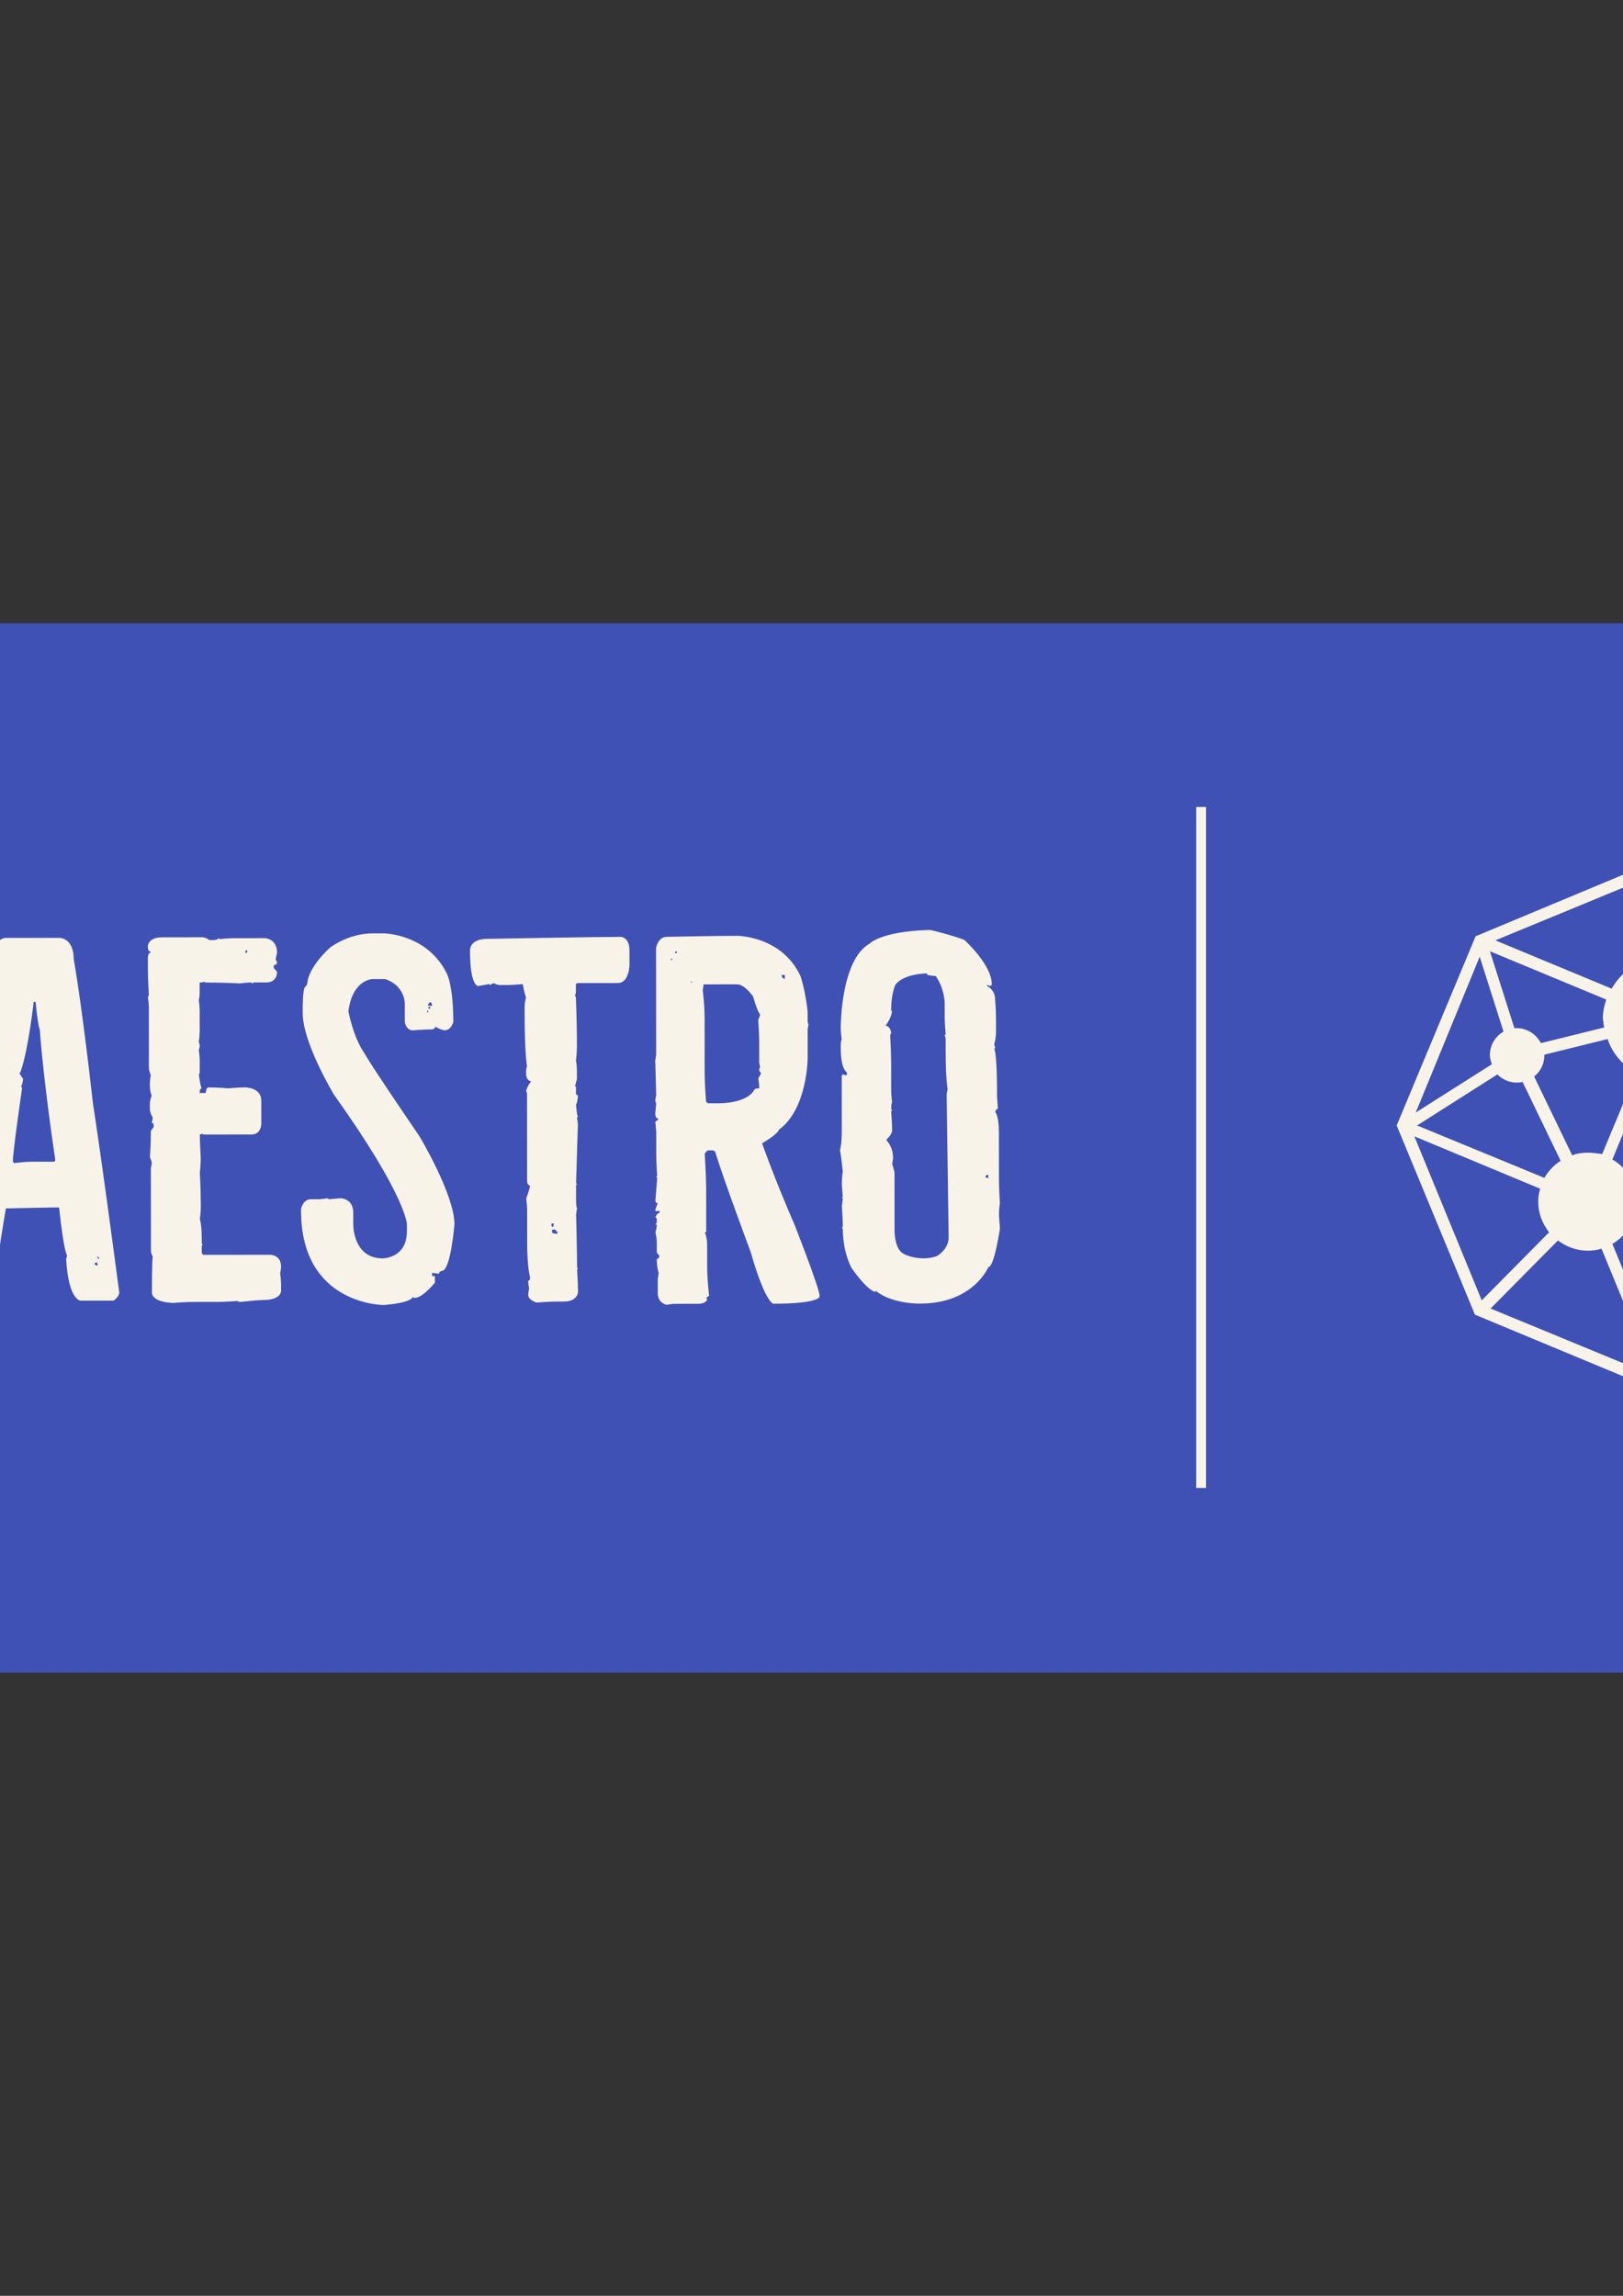 <?xml version="1.0" encoding="UTF-8" standalone="no"?>
<svg
   xmlns:dc="http://purl.org/dc/elements/1.1/"
   xmlns:cc="http://creativecommons.org/ns#"
   xmlns:rdf="http://www.w3.org/1999/02/22-rdf-syntax-ns#"
   xmlns:svg="http://www.w3.org/2000/svg"
   xmlns="http://www.w3.org/2000/svg"
   xmlns:sodipodi="http://sodipodi.sourceforge.net/DTD/sodipodi-0.dtd"
   xmlns:inkscape="http://www.inkscape.org/namespaces/inkscape"
   width="210mm"
   height="297mm"
   viewBox="0 0 210 297"
   version="1.1"
   id="svg8"
   inkscape:version="1.0.1 (c497b03c, 2020-09-10)"
   sodipodi:docname="maestro.svg">
  <rect x="0" y="0" width="210" height="297" fill="#333333" stroke="none"/>
  <defs
     id="defs2" />
  <sodipodi:namedview
     id="base"
     pagecolor="#ffffff"
     bordercolor="#666666"
     borderopacity="1.0"
     inkscape:pageopacity="0.0"
     inkscape:pageshadow="2"
     inkscape:zoom="0.24748737"
     inkscape:cx="-567.72615"
     inkscape:cy="560"
     inkscape:document-units="mm"
     inkscape:current-layer="layer1"
     inkscape:document-rotation="0"
     showgrid="false"
     inkscape:window-width="1252"
     inkscape:window-height="933"
     inkscape:window-x="0"
     inkscape:window-y="863"
     inkscape:window-maximized="0" />
  <g
     inkscape:label="Layer 1"
     inkscape:groupmode="layer"
     id="layer1">
    <path
       d="M -106.667,80.624 H 316.667 V 216.376 h -423.333 z"
       style="fill:#4051b5;fill-opacity:1;fill-rule:nonzero;stroke:none;stroke-width:239.725"
       id="path871" />
    <g
       id="g946"
       transform="translate(66.82,6.381)">
      <g
         id="g873"
         transform="matrix(0.353,-3.4043039e-4,3.4043039e-4,0.353,-109.523,114.057)">
        <g
           id="g875"
           transform="translate(0,0.875)">
          <g
             id="g877"
             transform="translate(0,9.1)">
            <path
               d="m 12.475,-7.821 v 0 h 13.671 c 0,0 4.956,0 5.81,6.152 v 0 L 49.046,82.581 c 0,0 0,1.367 0.854,1.367 v 0 c 0,0 1.025,0 4.272,-23.583 v 0 c 0,0 1.367,-11.962 3.247,-19.823 v 0 h -0.342 c 0,0 3.247,-16.747 4.272,-26.488 v 0 c 0,0 0.513,-1.367 1.025,-3.247 v 0 -0.684 c 0,0 2.222,-17.602 4.272,-17.602 v 0 l 1.88,-0.342 h 15.039 c 0,0 5.298,0 5.298,5.298 v 0 19.823 c 0,0 0,1.025 -0.684,2.051 v 0 l 0.342,1.88 c 0,0 -0.342,0.684 -0.342,1.025 v 0 h -0.684 v 2.905 c 0,0 1.367,0 1.367,3.931 v 0 c 0,0 0,2.734 -0.342,12.646 v 0 c 0,0 0.342,12.304 1.196,21.874 v 0 L 89.377,65.32 c 0,0 0.342,2.392 0.342,4.614 v 0 3.931 c 0,0 0,0.854 0.342,1.538 v 0 l -0.342,0.684 c 0,0 0.342,26.83 0.342,28.026 v 0 c 0,0 0,4.785 0.342,17.602 v 0 c 0,0 0,4.272 -5.81,4.272 v 0 h -7.177 c 0,0 -4.272,0 -4.272,-5.469 v 0 -9.228 c 0,0 0,-1.196 1.025,-2.563 v 0 h -0.342 c 0,0 0,-1.025 1.196,-1.025 v 0 -0.684 c 0,0 -1.88,0 -1.88,-1.196 v 0 -2.905 c 0,0 0,-1.88 0.342,-4.956 v 0 c 0,0 0,-0.342 -0.342,-0.342 v 0 l 0.342,-3.589 V 81.897 c 0,0 0,-0.854 0.342,-1.538 v 0 c 0,0 -0.684,-1.196 -0.684,-2.905 v 0 c 0,0 0,-15.209 -1.025,-35.375 v 0 c 0,0 0,-4.956 1.367,-6.494 v 0 c 0,0 -0.684,0 -1.025,-2.222 v 0 h -0.342 c 0,0 -1.196,0 -4.272,23.754 v 0 l -9.399,53.831 c 0,0 -0.513,0 -2.563,3.931 v 0 c 0,0 0.854,0 0.854,0.684 v 0 0.342 c 0,0 -0.854,2.563 -0.854,2.905 v 0 c 0,0 0,0.342 0.342,1.025 v 0 c 0,0 0,6.494 -4.956,6.494 v 0 h -3.589 c 0,0 -5.298,0 -5.298,-9.741 v 0 c 0,0 -0.513,0 -1.196,-1.025 v 0 l 0.342,-2.563 -9.912,-53.831 1.709,0.513 c 0,0 0,-0.513 0.342,-1.196 v 0 l -0.684,-0.342 -1.709,0.342 -4.785,-20.849 0.342,-0.684 -0.684,-2.392 h 0.342 c 0,0 -0.513,-1.538 -1.025,-1.538 v 0 h -0.342 c 0,0 0,0.684 -0.342,0.684 v 0 l 0.342,2.563 v 2.222 c 0,0 0,15.209 0.684,35.887 v 0 c 0,0 -0.684,20.165 -0.684,35.375 v 0 14.013 c 0,0 -0.854,1.538 -3.247,2.563 v 0 c 0,0 -1.196,-0.684 -1.88,-0.684 v 0 c 0,0 -0.854,0.684 -4.956,1.025 v 0 c 0,0 -6.836,0 -6.836,-4.272 v 0 -2.563 c 0,0 0,-2.563 0.342,-2.905 v 0 L 8.203,114.537 c 0,0 0.342,-24.096 0.342,-34.862 v 0 c 0,0 0,-5.639 1.196,-7.861 v 0 c 0,0 -0.854,0 -0.854,-0.684 v 0 c 0,0 -0.684,-25.292 -1.367,-76.389 v 0 c 0,0 0,-2.563 4.956,-2.563 z m 35.716,112.789 -0.684,0.171 -0.171,0.513 0.342,0.684 0.342,0.171 0.513,-0.342 0.342,-0.342 v -0.513 z M 123.042,-7.309 v 0 h 19.823 c 0,0 5.127,0 5.127,7.861 v 0 c 0,0 2.734,14.697 7.007,52.977 v 0 c 0,0 2.563,15.893 9.57,69.211 v 0 c 0,0 0,1.367 -2.051,2.905 v 0 H 150.385 c 0,0 -4.443,0 -5.298,-15.38 v 0 c 0,0 0.342,-0.513 0.342,-1.367 v 0 c 0,0 -1.025,0 -2.905,-17.431 v 0 h -0.342 c 0,0 -2.222,0 -19.14,0.342 v 0 c 0,0 -3.247,17.944 -4.614,32.47 v 0 c 0,0 -2.222,1.709 -2.563,1.709 v 0 c 0,0 -7.519,-0.342 -11.279,-0.342 v 0 c 0,0 -2.734,0 -3.589,-2.905 v 0 c 0,0 0,-4.614 2.563,-6.665 v 0 c 0,0 -1.538,-1.88 -1.538,-2.563 v 0 c 0,0 3.931,-30.59 6.152,-30.59 v 0 h 0.684 c 0,0 -1.88,-1.88 -1.88,-2.734 v 0 c 0,0 3.76,-28.197 4.956,-28.197 v 0 l 1.88,-0.342 v -0.342 c 0,0 0,-0.684 -2.222,-0.684 v 0 c 0,0 7.177,-51.951 8.545,-56.565 v 0 c 0,0 1.538,-1.367 2.905,-1.367 z m 10.937,23.412 h -0.684 c 0,0 -2.051,18.285 -4.956,25.976 v 0 h -0.342 c 0,0 0,0.342 1.367,2.222 v 0 c 0,0 0,1.538 -0.684,2.734 v 0 l 0.342,0.684 c 0,0 -3.418,23.07 -3.418,27.001 v 0 c 0,0 0.342,0 0.342,0.513 v 0 c 0,0 4.101,-0.513 5.981,-0.513 v 0 h 8.545 c 0,0 0.684,0 0.684,-0.684 v 0 c 0,0 -4.272,-28.368 -5.639,-47.85 v 0 c 0,0 -0.513,0 -1.538,-10.083 z m 22.387,95.529 -0.684,0.171 -0.171,0.513 0.854,0.513 0.342,-0.342 z m 0.342,-1.196 0.342,-0.171 0.171,-0.342 -0.684,-0.513 -0.171,0.342 h 0.342 z M 180.462,-7.48 v 0 h 14.697 c 0,0 1.196,0 2.563,1.025 v 0 h 1.367 c 0,0 1.88,0 1.88,-0.684 v 0 c 0,0 0.342,0 0.342,0.342 v 0 c 0,0 3.589,-0.342 5.298,-0.342 v 0 h 11.279 c 0,0 4.614,0 4.614,5.298 v 0 l -0.513,2.563 c 0,0 0.513,0.684 0.513,1.025 v 0 c 0,0 0,1.025 -1.196,1.025 v 0 1.025 l 1.196,1.367 v 0.342 c 0,0 0,3.589 -3.931,3.589 v 0 h -4.614 c 0,0 -0.342,0 -0.342,0.342 v 0 c 0,0 -0.513,0 -0.513,-0.342 v 0 c 0,0 -1.709,0 -4.101,0.342 v 0 c 0,0 -6.836,-0.342 -12.988,-0.342 v 0 -0.342 c 0,0 -0.684,0.342 -1.88,0.342 v 0 3.589 c 0,0 0,2.392 -0.342,2.734 v 0 c 0,0 0.342,2.392 0.342,3.931 v 0 7.69 c 0,0 0,1.367 -0.342,3.931 v 0 c 0,0 0.342,0.513 0.342,1.367 v 0 c 0,0 0,0.854 -0.342,1.367 v 0 c 0,0 0.342,2.563 0.342,3.931 v 0 4.614 c 0,0 0,0.342 -0.342,0.342 v 0 c 0,0 0.513,4.272 1.025,5.298 v 0 c 0,0 -0.684,0.171 -0.684,1.025 v 0 0.684 h 2.222 c 0,0 0,-2.051 1.025,-2.051 v 0 c 0,0 3.931,0 7.177,0.342 v 0 c 0,0 3.589,-0.342 6.152,-0.342 v 0 c 0,0 5.981,0 5.981,4.785 v 0 8.545 c 0,0 0,3.931 -3.589,3.931 v 0 h -17.431 c 0,0 -0.513,0 -0.513,-0.342 v 0 c 0,0 -0.684,0.342 -1.025,0.342 v 0 c 0,0 0,2.051 0.342,8.716 v 0 c 0,0 0,2.222 -0.342,5.298 v 0 c 0,0 0.342,5.639 0.342,11.45 v 0 1.367 c 0,0 0,1.709 -0.342,4.101 v 0 c 0,0 0.684,1.88 0.684,7.519 v 0 1.367 c 0,0 0,0.342 0.342,0.342 v 0 l -0.342,0.684 v 2.563 c 0,0 0.171,0.684 0.854,0.684 v 0 h 24.267 c 0,0 3.931,0 3.931,4.272 v 0 c 0,0 0,1.538 -0.342,2.392 v 0 c 0,0 0.342,2.392 0.342,3.76 v 0 2.905 c 0,0 0,3.247 -6.494,3.247 v 0 c 0,0 -2.222,0 -8.374,0.684 v 0 c 0,0 -1.025,0 -1.025,-0.342 v 0 c 0,0 -4.785,0.342 -7.007,0.342 v 0 H 191.741 c 0,0 -3.247,0 -7.348,0.342 v 0 c 0,0 -7.861,0 -7.861,-3.931 v 0 c 0,0 0,-12.988 0.342,-12.988 v 0 c 0,0 -0.684,-1.196 -0.684,-2.051 v 0 -30.419 l 0.342,-1.709 c 0,0 0,-1.025 -0.684,-2.222 v 0 c 0,0 0.342,-5.127 0.342,-8.716 v 0 -1.025 l 1.025,-1.367 v -0.854 c 0,0 0,-0.684 -0.684,-0.684 v 0 l 0.342,-1.709 v -0.342 c 0,0 -1.025,-1.367 -1.025,-3.247 v 0 -1.709 c 0,0 0,-1.538 0.684,-2.905 v 0 c 0,0 -0.684,-1.367 -0.684,-4.101 v 0 -0.342 c 0,0 0,-1.196 0.342,-3.247 v 0 c 0,0 -0.684,-1.196 -0.684,-2.734 v 0 -21.874 c 0,0 0,-1.538 -0.342,-3.931 v 0 l 0.342,-0.684 c 0,0 -0.342,-5.981 -0.342,-9.228 v 0 -4.443 c 0,0 0,-1.88 1.025,-1.88 v 0 -0.342 c 0,0 -1.025,0 -1.025,-1.709 v 0 -0.342 c 0,0 0,-3.247 5.298,-3.247 z m 31.102,5.127 -0.171,-0.513 -0.342,0.342 -0.171,0.342 v 0.171 l 0.171,0.342 0.342,-0.171 0.171,-0.171 z m 45.97,-6.494 v 0 h 3.931 c 0,0 16.235,0 23.412,15.039 v 0 c 0,0 2.222,4.443 2.222,17.431 v 0 c 0,0 -0.684,3.076 -3.247,3.076 v 0 c 0,0 -2.051,-0.342 -3.247,-1.367 v 0 c 0,0 0,0.513 -1.025,1.025 v 0 c 0,0 -2.905,0 -7.519,0.342 v 0 c 0,0 -2.222,0 -2.734,-3.076 v 0 -6.836 c 0,0 0,-6.494 -7.177,-8.886 v 0 h -4.614 c 0,0 -7.348,0 -8.886,11.792 v 0 c 0,0 1.709,9.57 5.981,15.551 v 0 c 0,0 0,0.854 19.994,30.248 v 0 c 0,0 12.817,21.362 12.817,32.299 v 0 c 0,0 -1.367,16.918 -4.614,17.089 v 0 c 0,0 -1.025,0 -1.025,1.025 v 0 l -2.563,-0.342 v 1.196 h 1.025 v 2.392 c 0,0 -4.443,5.639 -7.519,5.639 v 0 l -0.684,-0.342 c 0,0 0,2.051 -10.595,2.905 v 0 c 0,0 -30.248,0 -30.248,-34.52 v 0 -0.684 c 0,0 0.684,-3.589 3.589,-3.589 v 0 h 2.905 c 0,0 1.196,0 3.076,-0.342 v 0 c 0,0 0.684,0.342 1.025,0.342 v 0 c 0,0 3.247,-0.342 3.931,-0.342 v 0 c 0,0 4.614,0 4.614,5.298 v 0 4.614 c 0,0 0,12.133 10.766,12.133 v 0 c 0,0 8.886,0 8.886,-9.912 v 0 -2.563 c 0,0 0,-10.083 -26.659,-47.508 v 0 c 0,0 -11.45,-18.969 -11.45,-29.906 v 0 V 18.496 c 0,0 0,-7.007 0.854,-7.69 0,0 0.854,-0.684 0.854,-1.538 v 0 c 0,0 0,-5.127 8.203,-12.817 v 0 c 0,0 6.665,-5.298 15.722,-5.298 z m 19.994,28.197 v 0.684 l -0.171,0.171 0.854,-0.342 h -0.171 z m 0.854,-1.367 h -0.171 l -0.342,0.342 0.342,0.513 0.513,-0.171 z m -0.684,-0.513 1.196,0.342 0.513,-0.342 -0.513,-1.025 h -0.513 z m 70.749,-24.95 v 0 c 0,0 3.247,0 3.247,4.956 v 0 5.127 c 0,0 0,6.836 -4.272,6.836 v 0 h -14.697 c 0,0 -0.684,0 -0.684,0.684 v 0 2.392 c 0,0 0,1.196 -0.342,1.196 v 0 c 0,0 0,0.342 0.342,1.025 v 0 c 0,0 0.342,8.886 0.342,14.013 v 0 4.272 c 0,0 0,2.392 -0.342,4.785 v 0 c 0,0 0.342,1.367 0.342,3.931 v 0 2.905 c 0,0 -0.684,2.392 -0.684,2.734 v 0 h 0.342 v 2.905 c 0,0 0.684,0 0.684,0.684 v 0 c 0,0 0,1.709 -0.684,3.076 v 0 c 0,0 0.342,4.272 0.684,4.272 v 0 c 0,0 0,0.342 -0.342,0.342 v 0 c 0,0 0.342,1.88 0.342,2.734 v 0 c 0,0 -0.684,20.336 -0.684,21.532 v 0 h 0.342 l -0.342,0.684 v 5.981 c 0,0 0,1.88 0.342,2.392 v 0 c 0,0 -0.342,1.88 -0.342,2.222 v 0 c 0,0 0.342,14.184 0.342,19.653 v 0 h 0.342 l -0.342,0.684 c 0,0 0.342,5.298 0.342,8.032 v 0 c 0,0 0,3.589 -5.298,3.589 v 0 h -2.905 c 0,0 -2.905,0 -7.007,0.342 v 0 c 0,0 -3.076,-0.854 -3.076,-2.905 v 0 l 0.342,-2.392 c 0,0 -0.342,-1.709 -0.342,-2.734 v 0 c 0,0 0.684,0 0.684,-0.684 v 0 -0.684 c 0,0 -1.025,-3.247 -1.025,-12.475 v 0 -12.304 c 0,0 0,-1.367 -0.342,-3.931 v 0 c 0,0 1.367,-3.76 1.367,-4.443 v 0 -0.342 c 0,0 -1.025,0 -1.025,-1.709 v 0 -31.615 c 0,0 0,-0.854 -0.342,-1.367 v 0 c 0,0 0.513,-1.88 1.709,-3.247 v 0 -0.342 c 0,0 -1.709,0 -1.709,-2.905 v 0 -0.684 c 0,0 0,-1.196 0.342,-1.709 v 0 c 0,0 -0.854,-4.956 -0.854,-18.798 v 0 -3.247 c 0,0 0,-1.367 0.513,-3.247 v 0 c 0,0 -0.513,-1.196 -1.196,-4.956 v 0 c 0,0 -3.418,0.342 -5.298,0.342 v 0 h -3.247 c 0,0 -0.854,0 -2.051,-0.684 v 0 c 0,0 -1.196,0.342 -1.196,0.684 v 0 L 300.087,9.78 c 0,0 -3.418,0.684 -3.931,0.684 v 0 c 0,0 -2.905,0 -2.905,-12.646 v 0 -0.684 c 0,0 0,-3.931 6.323,-3.931 v 0 c 0,0 39.305,-0.684 48.875,-0.684 z M 323.67,99.841 h -0.513 l 0.171,1.196 1.709,0.342 0.171,-0.684 -0.684,-0.684 -0.342,-0.342 z m 0.171,-2.392 -0.854,0.171 v 0.684 l 0.171,0.342 0.513,0.171 z M 391.172,-7.821 v 0 c 0,0 16.406,0 23.241,14.868 v 0 c 0,0 1.88,5.81 2.563,12.988 v 0 3.418 c 0,0 0,1.025 0.342,1.025 v 0 l -0.342,1.88 v 10.424 c 0,0 0,18.798 -10.595,26.488 v 0 c 0,0 0,1.367 -6.152,4.956 v 0 c 0,0 4.272,12.304 11.962,30.077 v 0 c 0,0 9.057,23.07 9.057,25.805 v 0 0.342 c 0,0 0,2.563 -16.918,2.563 v 0 c 0,0 -2.905,0 -8.374,-19.14 v 0 c 0,0 -9.399,-25.121 -12.988,-36.742 v 0 l -0.854,-0.342 h -1.709 c 0,0 -0.342,0 -1.196,1.196 v 0 c 0,0 0.513,8.545 0.513,12.646 v 0 15.893 c 0,0 0,0.342 -0.513,0.342 v 0 c 0,0 0.854,1.709 0.854,4.785 v 0 8.374 c 0,0 0,3.76 0.684,10.083 v 0 l -1.025,0.684 0.342,0.684 c 0,0 -0.513,1.538 -3.247,1.538 v 0 h -8.374 c 0,0 -1.367,0 -3.247,0.342 v 0 c 0,0 -3.247,-0.513 -3.247,-4.272 v 0 -5.127 l 0.342,-2.222 c 0,0 -0.684,-1.88 -0.684,-5.127 v 0 c 0,0 0.513,0 1.025,-1.025 v 0 l -1.025,-1.367 v -3.76 c 0,0 0,-1.709 -0.513,-3.589 v 0 c 0,0 0.513,-1.367 0.513,-2.905 v 0 h -0.513 l 0.513,-0.684 V 95.91 c 0,0 0,-0.513 -0.513,-0.513 v 0 c 0,0 0.513,-1.709 1.538,-1.709 v 0 -0.684 h -1.538 v -0.513 l 0.854,-2.392 c 0,0 -0.854,0 -0.854,-0.854 v 0 l 0.684,-8.374 c 0,0 0,-0.342 -0.342,-0.342 v 0 c 0,0 0,-0.342 0.342,-0.342 v 0 c 0,0 -0.342,-4.956 -0.342,-7.177 v 0 -9.057 l -0.342,-3.76 c 0,0 0.513,0 1.196,-1.025 v 0 c 0,0 -1.025,0 -1.196,-1.367 v 0 c 0,0 0,-1.538 0.342,-4.101 v 0 c 0,0 0,-0.342 -0.342,-1.025 v 0 c 0,0 0,-0.342 0.342,-2.222 v 0 l -0.342,-12.646 0.342,-2.051 V -3.378 c 0,0 0.684,-4.101 3.931,-4.101 v 0 c 0,0 16.577,-0.342 25.805,-0.342 z m 0,17.773 h -12.304 l -0.342,2.222 c 0,0 0.684,4.785 0.684,10.424 v 0 20.678 c 0,0 0,3.076 0.513,9.741 v 0 l 0.684,0.513 h 4.614 c 0,0 9.57,0 12.304,-4.785 v 0 c 0,0 0,-0.684 1.88,-0.684 v 0 -0.342 c 0,0 0,-1.367 -0.342,-3.247 v 0 l 1.025,-1.88 -0.684,-1.025 c 0,0 0,-1.196 0.342,-1.196 v 0 l -0.342,-1.709 v -8.032 c 0,0 0,-2.905 -0.342,-7.69 v 0 c 0,0 0.684,-1.367 0.684,-2.051 v 0 c 0,0 -0.684,0 -2.563,-6.494 v 0 c 0,0 -3.076,-4.443 -5.81,-4.443 z m -16.747,-0.684 0.171,0.171 V 8.926 h -0.342 v 0.342 z m -6.836,-8.716 h -0.684 v 0.684 z m 41.014,5.981 h -1.196 l 0.342,1.025 0.854,0.513 z M 368.443,-2.011 v 0.513 h 0.513 l 0.171,-0.342 -0.171,-0.342 z m 92.624,-7.861 v 0 h 1.025 c 0,0 7.348,1.709 12.304,3.589 v 0 c 0,0 10.083,9.057 10.083,16.235 v 0 c 0,0 0,0.684 -0.684,0.684 v 0 c 0,0 -0.684,-0.342 -1.025,-0.342 v 0 0.342 c 0,0 2.905,1.367 2.905,4.785 v 0 c 0,0 0.342,3.418 0.342,6.836 v 0 5.469 c 0,0 0,1.88 -0.684,4.443 v 0 c 0,0 0.342,0.513 0.342,1.367 v 0 h -0.342 c 0,0 1.025,1.538 1.025,14.868 v 0 2.905 l 0.342,4.272 c 0,0 -0.513,0 -1.025,1.196 v 0 c 0,0 1.367,1.196 1.367,7.519 v 0 17.089 c 0,0 0,3.589 0.342,9.057 v 0 c 0,0 -0.342,1.025 -0.342,4.272 v 0 c 0,0 0.342,4.614 0.342,4.785 v 0 c 0,0 -2.051,14.184 -4.272,14.184 v 0 c 0,0 -5.469,13.33 -24.95,13.33 v 0 h -0.854 c 0,0 -9.912,0 -15.551,-4.785 v 0 0.513 c 0,0 -2.563,0 -8.716,-8.716 v 0 c 0,0 -3.247,-5.469 -3.247,-14.526 v 0 H 429.452 c 0,0 0.342,-0.684 0.342,-1.025 v 0 c 0,0 0,-1.88 -0.342,-7.348 v 0 c 0,0 0.342,-2.051 0.342,-2.905 v 0 H 429.452 c 0,0 0,-0.342 0.342,-0.342 v 0 L 429.452,83.606 v -0.513 c 0,0 0,-2.222 0.342,-4.614 v 0 c 0,0 -0.684,-6.665 -1.025,-7.69 v 0 c 0,0 0.684,-1.88 0.684,-7.519 v 0 -19.653 l 0.342,-0.684 0.854,0.342 h 0.684 v -1.025 c 0,0 -2.222,-1.025 -2.222,-8.716 v 0 -1.367 c 0,0 0,-1.367 0.342,-1.88 v 0 c 0,0 -0.342,-2.563 -0.342,-3.931 v 0 -0.854 c 0,0 0,-24.438 10.595,-30.419 v 0 c 0,0 4.101,-4.443 21.362,-4.956 z M 464.314,7.046 461.409,6.704 c 0,0 -0.684,0 -0.684,-0.684 v 0 c 0,0 -8.716,0 -11.621,4.272 v 0 c 0,0 -1.538,3.247 -1.538,9.399 v 0 h 0.342 c 0,0 0,2.392 -2.392,5.469 v 0 c 0,0 1.709,0 2.051,2.563 v 0 c 0,0 0,0.684 -0.342,0.684 v 0 c 0,0 0.342,6.836 0.342,9.912 v 0 10.766 c 0,0 0,1.538 0.342,4.101 v 0 c 0,0 -0.342,0.342 -0.342,2.734 v 0 h 0.342 l -0.342,0.854 c 0,0 0.342,3.931 0.342,6.836 v 0 c 0,0 0,1.367 -2.051,3.247 v 0 0.342 c 0,0 2.392,2.222 2.392,6.494 v 0 l -0.342,2.222 c 0,0 0.854,2.392 0.854,3.247 v 0 21.362 c 0,0 0,5.981 2.82,7.946 0,0 2.82,1.965 7.946,1.965 v 0 c 0,0 2.734,0 4.785,-0.854 v 0 c 0,0 4.272,-2.392 4.272,-6.836 v 0 l -0.684,-52.464 0.342,-1.88 c 0,0 -0.684,-3.76 -0.684,-13.33 v 0 -4.785 c 0,0 0,-0.854 -0.342,-1.538 v 0 c 0,0 0,-0.342 0.342,-0.342 v 0 c 0,0 -0.342,-4.272 -0.342,-6.152 v 0 -5.298 c 0,0 0,-5.298 -3.247,-9.912 v 0 z m 17.773,73.655 v 0 l 0.684,0.342 h 0.342 v -1.196 h -0.342 c 0,0 -0.684,0.171 -0.684,0.854 z"
               style="fill:#f7f3e8;fill-opacity:1;fill-rule:nonzero;stroke:none"
               id="path879" />
          </g>
        </g>
      </g>
      <g
         id="g881"
         transform="matrix(0.353,0,0,0.353,113.897,104.529)">
        <g
           id="g883"
           transform="matrix(2.494,0,0,2.494,-26.437,-26.437)">
          <g
             id="g885">
            <path
               d="M 77.8,22.2 50,10.6 22.2,22.2 10.6,50 22.1,77.8 50,89.4 77.8,77.9 89.4,50 Z m 9.1,26.3 -12.5,-3.4 c 0,-0.2 0,-0.4 0,-0.6 0,-2 -1.1,-3.8 -2.7,-4.8 L 77.3,25 Z M 45.8,60.3 C 45.5,58 44.2,56.1 42.3,55 l 5,-12.1 c 0.9,0.3 1.8,0.4 2.7,0.4 0.9,0 1.9,-0.1 2.7,-0.4 l 6.2,15 c -0.8,0.6 -1.4,1.4 -1.6,2.4 z m 15.4,-3.1 c -0.2,0 -0.4,0 -0.7,0.1 l -6.2,-15 c 1.3,-0.7 2.3,-1.7 3.1,-2.9 l 6.2,3.4 c -0.2,0.6 -0.3,1.2 -0.3,1.8 0,1.9 1,3.6 2.4,4.6 L 62,57.3 C 61.7,57.2 61.5,57.2 61.2,57.2 Z M 38.7,54 c -0.8,0 -1.6,0.1 -2.3,0.4 L 30.8,42.8 c 0.9,-0.7 1.5,-1.8 1.5,-3.1 0,0 0,0 0,-0.1 l 9.3,-2.3 c 0.7,2.1 2.2,3.9 4.2,4.9 l -5,12 C 40.1,54.1 39.4,54 38.7,54 Z M 68.8,39.1 c -1.8,0 -3.3,0.8 -4.3,2.1 l -6.2,-3.4 c 0.5,-1.1 0.7,-2.3 0.7,-3.5 0,-1 -0.2,-1.9 -0.5,-2.8 l 17,-7.1 -5.5,14.8 c -0.4,-0.1 -0.8,-0.1 -1.2,-0.1 z m -27.7,-3.5 -9.3,2.3 c -0.7,-1.3 -2,-2.2 -3.6,-2.2 -0.1,0 -0.2,0 -0.3,0 l -3.6,-11.3 17.1,7.1 c -0.3,0.9 -0.5,1.8 -0.5,2.8 0.1,0.5 0.1,0.9 0.2,1.3 z m -15.7,6.9 c 0.7,0.7 1.7,1.2 2.8,1.2 0.3,0 0.6,0 0.9,-0.1 l 5.6,11.6 c -1,0.6 -1.8,1.5 -2.4,2.5 L 13.6,50 Z M 63.6,58 67.4,49.9 c 0.5,0.1 1,0.2 1.5,0.2 2.2,0 4.2,-1.3 5,-3.2 L 86,50.1 64.5,59 C 64.3,58.6 63.9,58.3 63.6,58 Z M 76.7,24 Z m -18.9,5.9 c -1.4,-2.5 -4,-4.2 -6.9,-4.5 V 12.9 l 24,9.9 z m -8.7,-17 v 12.5 c -3,0.3 -5.5,2 -6.9,4.5 L 25.1,22.8 Z m -26.3,12.3 3.5,11 c -1.2,0.7 -2,2 -2,3.4 0,0.5 0.1,0.9 0.3,1.4 L 13.4,48.1 Z M 12.7,49.5 Z m 0.5,2.1 18.5,7.7 c -0.2,0.6 -0.3,1.2 -0.3,1.9 0,1.7 0.6,3.2 1.6,4.5 l -9.9,10 z m 10.3,24.9 z m 0.9,0.4 9.9,-10 c 1.2,0.9 2.7,1.5 4.4,1.5 0.7,0 1.4,-0.1 2,-0.3 l 7.7,18.7 z m 17.9,-9.5 c 1.9,-1.1 3.3,-3.1 3.5,-5.4 h 11.5 c 0.2,1 0.8,1.9 1.7,2.4 l -9,21.7 z m 18.3,-2.3 c 0.2,0 0.4,0.1 0.6,0.1 0.8,0 1.5,-0.2 2.1,-0.6 l 12.3,12.3 -24,9.9 z M 76.9,75.6 64.5,63.3 c 0.4,-0.6 0.6,-1.3 0.6,-2.1 0,-0.2 0,-0.4 -0.1,-0.6 l 21.7,-9 z M 87.3,49.5 Z"
               style="fill:#f7f3e8;fill-opacity:1;fill-rule:nonzero;stroke:none"
               id="path887" />
          </g>
        </g>
      </g>
      <g
         id="g889"
         transform="matrix(0,-0.071,0.071,0,86.388,186.108)">
        <g
           id="g891"
           transform="matrix(15.509,0,0,15.509,-124.073,-713.418)">
          <g
             id="g893">
            <path
               d="m 8,47.421 h 80 v 1.158 H 8 Z"
               style="fill:#f7f3e8;fill-opacity:1;fill-rule:nonzero;stroke:none"
               id="path895" />
          </g>
        </g>
      </g>
    </g>
  </g>
</svg>
